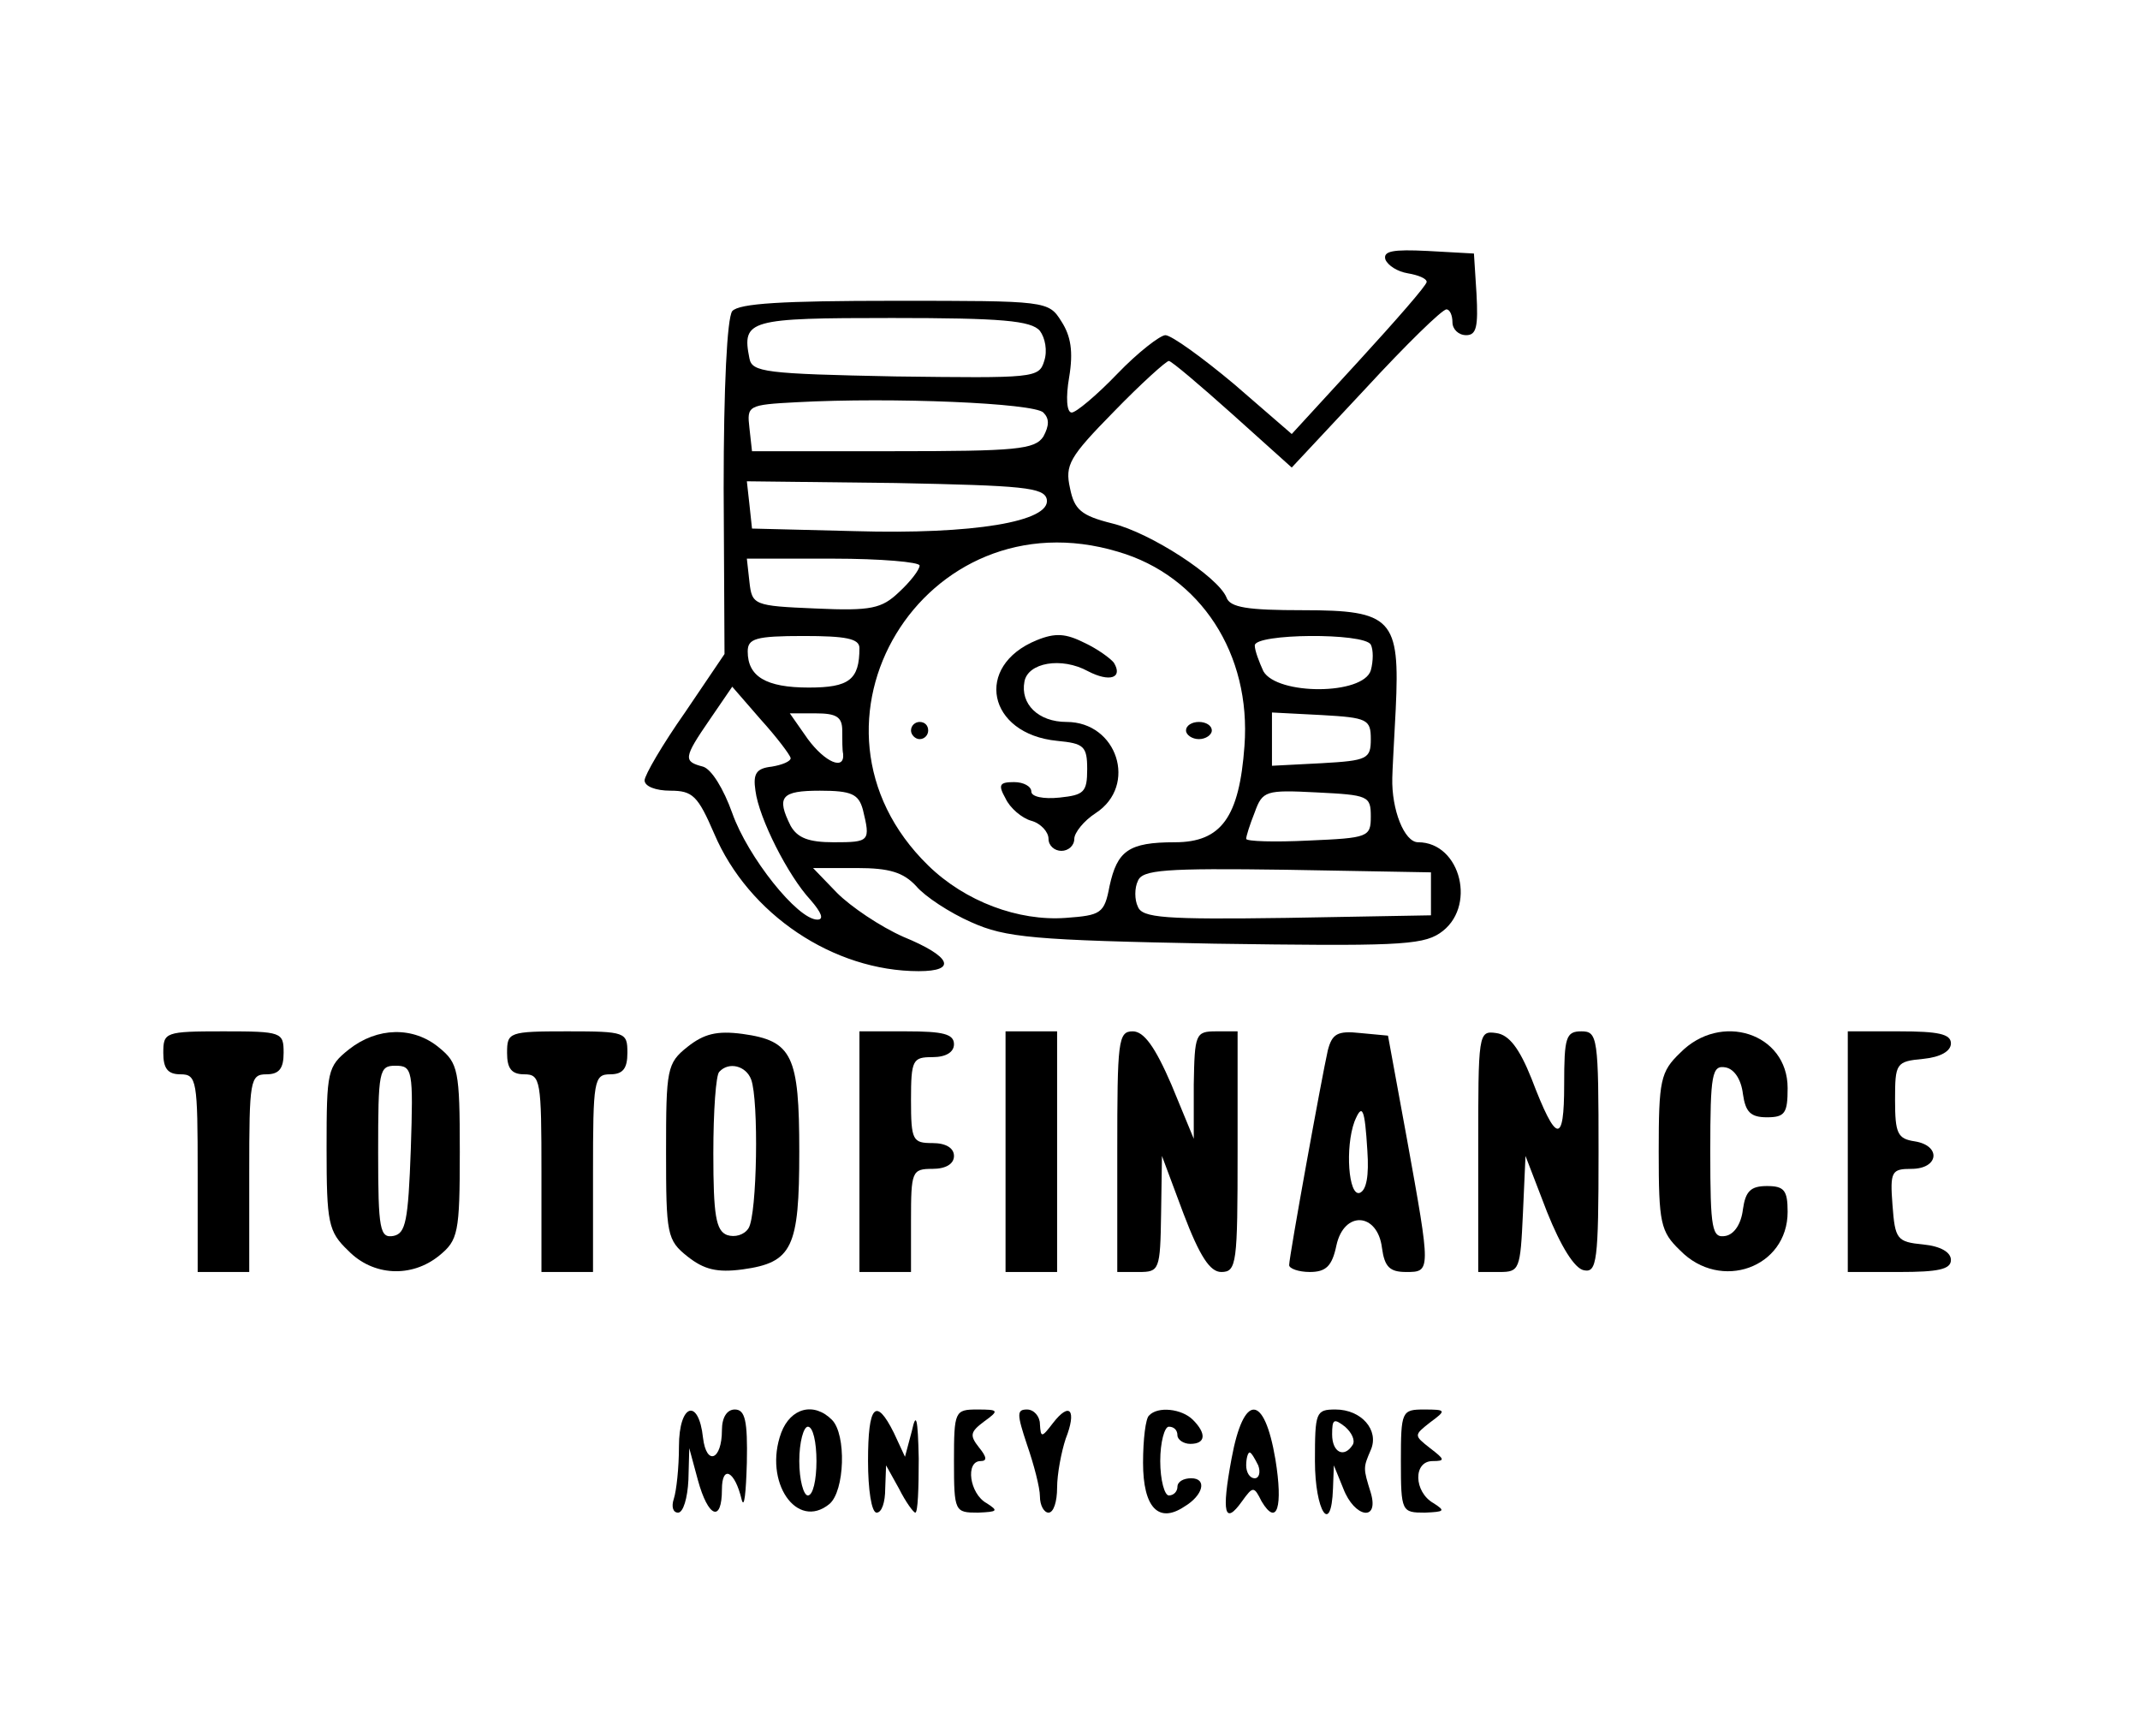 <?xml version="1.0" standalone="no"?>
<!DOCTYPE svg PUBLIC "-//W3C//DTD SVG 20010904//EN"
 "http://www.w3.org/TR/2001/REC-SVG-20010904/DTD/svg10.dtd">
<svg version="1.0" xmlns="http://www.w3.org/2000/svg"
 width="249pt" height="202pt" viewBox="0 0 249 202"
 preserveAspectRatio="xMidYMid meet">

<g transform="translate(0,202) scale(0.1,-0.1)"
fill="#000000" stroke="none">
<path d="M1612 1718 c3 -7 14 -14 26 -16 12 -2 22 -6 22 -10 0 -4 -36 -45 -79
-92 l-78 -85 -67 58 c-37 31 -73 57 -80 57 -6 0 -32 -20 -56 -45 -24 -25 -48
-45 -53 -45 -6 0 -7 18 -3 41 5 30 2 48 -9 65 -15 24 -17 24 -194 24 -131 0
-181 -3 -189 -12 -6 -8 -10 -88 -10 -206 l1 -193 -46 -68 c-26 -37 -47 -73
-47 -79 0 -7 13 -12 30 -12 26 0 32 -6 51 -50 40 -94 139 -160 238 -160 45 0
38 17 -18 40 -27 12 -61 35 -77 51 l-28 29 51 0 c38 0 54 -5 69 -21 10 -12 39
-31 64 -42 40 -18 72 -21 283 -25 207 -3 241 -2 262 12 44 29 25 106 -25 106
-16 0 -31 38 -30 75 0 6 2 42 4 80 5 105 -4 115 -108 115 -64 0 -85 3 -89 15
-10 24 -88 75 -133 86 -36 9 -44 16 -49 41 -6 27 -1 36 51 89 32 33 61 59 64
59 3 0 36 -28 74 -62 l69 -62 86 92 c47 51 89 92 94 92 4 0 7 -7 7 -15 0 -8 7
-15 16 -15 12 0 14 10 12 48 l-3 47 -54 3 c-40 2 -52 0 -49 -10z m-402 -83 c6
-8 9 -23 5 -35 -6 -20 -12 -20 -173 -18 -152 3 -167 5 -170 21 -9 45 -1 47
166 47 127 0 162 -3 172 -15z m4 -95 c7 -7 7 -15 0 -28 -10 -15 -31 -17 -175
-17 l-164 0 -3 27 c-3 26 -2 27 55 30 112 6 276 -1 287 -12z m4 -101 c5 -26
-86 -41 -223 -37 l-120 3 -3 28 -3 27 173 -2 c148 -3 173 -5 176 -19z m83 -61
c96 -28 155 -119 147 -226 -6 -83 -27 -112 -81 -112 -54 0 -67 -10 -76 -51 -6
-32 -10 -34 -51 -37 -55 -4 -117 19 -160 61 -168 164 -5 433 221 365z m-231
-16 c0 -5 -11 -19 -24 -31 -20 -19 -32 -22 -97 -19 -72 3 -74 4 -77 31 l-3 27
100 0 c56 0 101 -4 101 -8z m-70 -96 c0 -37 -12 -46 -59 -46 -50 0 -71 13 -71
42 0 15 9 18 65 18 49 0 65 -3 65 -14z m595 4 c3 -6 3 -19 0 -30 -9 -29 -109
-29 -125 -1 -5 11 -10 24 -10 30 0 14 127 15 135 1z m-675 -132 c0 -4 -10 -8
-22 -10 -18 -2 -22 -8 -19 -28 4 -32 38 -99 64 -127 13 -15 16 -23 8 -23 -23
0 -81 73 -99 124 -10 28 -24 51 -34 54 -23 6 -23 10 8 55 l26 38 33 -38 c19
-21 34 -41 35 -45z m60 32 c0 -11 0 -23 1 -27 2 -20 -21 -10 -41 17 l-21 30
30 0 c24 0 31 -4 31 -20z m615 -10 c0 -23 -4 -25 -57 -28 l-58 -3 0 31 0 31
58 -3 c53 -3 57 -5 57 -28z m-591 -82 c9 -37 8 -38 -34 -38 -29 0 -42 5 -50
19 -17 34 -11 41 34 41 37 0 45 -4 50 -22z m591 -8 c0 -24 -3 -25 -72 -28 -40
-2 -73 -1 -73 2 0 3 4 16 10 31 9 25 13 26 72 23 60 -3 63 -4 63 -28z m70 -90
l0 -25 -168 -3 c-142 -2 -168 0 -173 13 -4 8 -4 22 0 30 5 13 31 15 173 13
l168 -3 0 -25z"/>
<path d="M1206 1275 c-73 -30 -57 -109 24 -117 31 -3 35 -6 35 -33 0 -27 -4
-30 -32 -33 -19 -2 -33 1 -33 7 0 6 -9 11 -20 11 -17 0 -19 -3 -10 -19 5 -11
19 -23 30 -26 11 -3 20 -13 20 -21 0 -8 7 -14 15 -14 8 0 15 6 15 14 0 7 11
21 25 30 49 32 25 106 -34 106 -33 0 -54 21 -49 47 4 22 43 29 74 12 25 -13
41 -8 30 10 -4 5 -19 16 -34 23 -22 11 -34 12 -56 3z"/>
<path d="M1060 1170 c0 -5 5 -10 10 -10 6 0 10 5 10 10 0 6 -4 10 -10 10 -5 0
-10 -4 -10 -10z"/>
<path d="M1380 1170 c0 -5 7 -10 15 -10 8 0 15 5 15 10 0 6 -7 10 -15 10 -8 0
-15 -4 -15 -10z"/>
<path d="M190 795 c0 -18 5 -25 20 -25 19 0 20 -7 20 -115 l0 -115 30 0 30 0
0 115 c0 108 1 115 20 115 15 0 20 7 20 25 0 24 -2 25 -70 25 -68 0 -70 -1
-70 -25z"/>
<path d="M406 799 c-25 -20 -26 -25 -26 -115 0 -87 2 -97 25 -119 29 -30 74
-32 106 -6 22 18 24 26 24 121 0 95 -2 103 -24 121 -30 25 -72 24 -105 -2z
m72 -116 c-3 -84 -6 -98 -20 -101 -16 -3 -18 7 -18 97 0 95 1 101 20 101 20 0
21 -5 18 -97z"/>
<path d="M590 795 c0 -18 5 -25 20 -25 19 0 20 -7 20 -115 l0 -115 30 0 30 0
0 115 c0 108 1 115 20 115 15 0 20 7 20 25 0 24 -2 25 -70 25 -68 0 -70 -1
-70 -25z"/>
<path d="M800 802 c-24 -19 -25 -26 -25 -122 0 -96 1 -103 25 -122 19 -15 34
-19 64 -15 58 8 66 25 66 137 0 112 -8 129 -66 137 -30 4 -45 0 -64 -15z m74
-38 c9 -24 7 -157 -3 -173 -5 -8 -16 -11 -25 -8 -13 5 -16 23 -16 95 0 49 3
92 7 95 11 12 31 7 37 -9z"/>
<path d="M1000 680 l0 -140 30 0 30 0 0 60 c0 57 1 60 25 60 16 0 25 6 25 15
0 9 -9 15 -25 15 -23 0 -25 3 -25 50 0 47 2 50 25 50 16 0 25 6 25 15 0 12
-13 15 -55 15 l-55 0 0 -140z"/>
<path d="M1170 680 l0 -140 30 0 30 0 0 140 0 140 -30 0 -30 0 0 -140z"/>
<path d="M1300 680 l0 -140 25 0 c24 0 25 2 26 68 l1 67 25 -67 c19 -50 31
-68 44 -68 18 0 19 10 19 140 l0 140 -25 0 c-24 0 -25 -3 -26 -62 l0 -63 -26
63 c-19 44 -32 62 -45 62 -17 0 -18 -11 -18 -140z"/>
<path d="M1545 798 c-7 -31 -45 -240 -45 -250 0 -4 11 -8 24 -8 19 0 26 7 31
31 9 41 48 38 53 -3 3 -22 9 -28 28 -28 29 0 29 0 1 155 l-22 120 -32 3 c-27
3 -33 -1 -38 -20z m46 -117 c2 -29 -1 -46 -9 -49 -13 -4 -17 53 -6 83 9 22 12
16 15 -34z"/>
<path d="M1720 681 l0 -141 25 0 c23 0 24 3 27 68 l3 67 25 -65 c16 -40 32
-66 43 -68 15 -3 17 10 17 137 0 134 -1 141 -20 141 -18 0 -20 -7 -20 -62 0
-70 -9 -69 -38 7 -14 35 -26 51 -41 53 -21 3 -21 0 -21 -137z"/>
<path d="M1955 795 c-23 -22 -25 -32 -25 -115 0 -83 2 -93 25 -115 47 -48 125
-20 125 45 0 25 -4 30 -24 30 -19 0 -25 -6 -28 -27 -2 -17 -10 -29 -20 -31
-16 -3 -18 7 -18 98 0 91 2 101 18 98 10 -2 18 -14 20 -31 3 -21 9 -27 28 -27
21 0 24 5 24 34 0 64 -78 89 -125 41z"/>
<path d="M2150 680 l0 -140 60 0 c45 0 60 3 60 14 0 9 -12 16 -32 18 -31 3
-33 6 -36 46 -3 39 -1 42 22 42 32 0 35 27 4 32 -20 3 -23 9 -23 48 0 43 1 45
33 48 20 2 32 9 32 18 0 11 -15 14 -60 14 l-60 0 0 -140z"/>
<path d="M790 337 c0 -25 -3 -52 -6 -61 -3 -9 -1 -16 5 -16 6 0 11 17 12 38
l1 37 10 -37 c12 -44 28 -50 28 -11 0 29 15 22 23 -12 3 -11 5 8 6 43 1 49 -2
62 -14 62 -9 0 -15 -9 -15 -24 0 -35 -18 -42 -22 -9 -5 47 -28 40 -28 -10z"/>
<path d="M909 353 c-21 -57 18 -114 56 -83 18 15 20 81 3 98 -21 21 -48 14
-59 -15z m41 -33 c0 -22 -4 -40 -10 -40 -5 0 -10 18 -10 40 0 22 5 40 10 40 6
0 10 -18 10 -40z"/>
<path d="M1010 320 c0 -33 4 -60 10 -60 6 0 10 12 10 28 l1 27 15 -27 c8 -16
17 -28 19 -28 3 0 4 28 4 63 -1 47 -3 55 -8 32 l-8 -30 -13 28 c-21 42 -30 32
-30 -33z"/>
<path d="M1110 320 c0 -59 1 -60 28 -60 23 1 24 2 10 11 -20 11 -25 49 -7 49
8 0 7 5 -2 16 -11 14 -10 18 6 30 18 13 17 14 -8 14 -26 0 -27 -2 -27 -60z"/>
<path d="M1195 339 c8 -23 15 -50 15 -60 0 -11 5 -19 10 -19 6 0 10 13 10 29
0 16 5 42 10 57 13 33 5 44 -15 18 -13 -17 -14 -17 -15 -1 0 9 -7 17 -15 17
-12 0 -12 -5 0 -41z"/>
<path d="M1337 373 c-4 -3 -7 -28 -7 -55 0 -52 18 -71 48 -51 22 13 27 33 8
33 -9 0 -16 -4 -16 -10 0 -5 -4 -10 -10 -10 -5 0 -10 18 -10 40 0 22 5 40 10
40 6 0 10 -4 10 -10 0 -5 7 -10 15 -10 18 0 19 12 3 28 -13 13 -41 16 -51 5z"/>
<path d="M1433 323 c-12 -64 -8 -78 12 -50 13 18 14 18 23 0 18 -30 25 -6 16
49 -13 77 -37 77 -51 1z m31 -8 c3 -8 1 -15 -4 -15 -6 0 -10 7 -10 15 0 8 2
15 4 15 2 0 6 -7 10 -15z"/>
<path d="M1530 320 c0 -58 19 -88 21 -32 l1 27 11 -27 c13 -34 42 -39 32 -5
-9 29 -9 29 0 50 10 23 -11 47 -41 47 -23 0 -24 -3 -24 -60z m44 19 c-10 -16
-24 -9 -24 12 0 18 2 19 15 9 8 -7 12 -16 9 -21z"/>
<path d="M1630 320 c0 -59 1 -60 28 -60 23 1 24 2 10 11 -23 13 -24 49 -1 49
15 0 14 2 -3 15 -19 15 -19 15 0 30 19 14 19 15 -7 15 -26 0 -27 -2 -27 -60z"/>
</g>
</svg>
